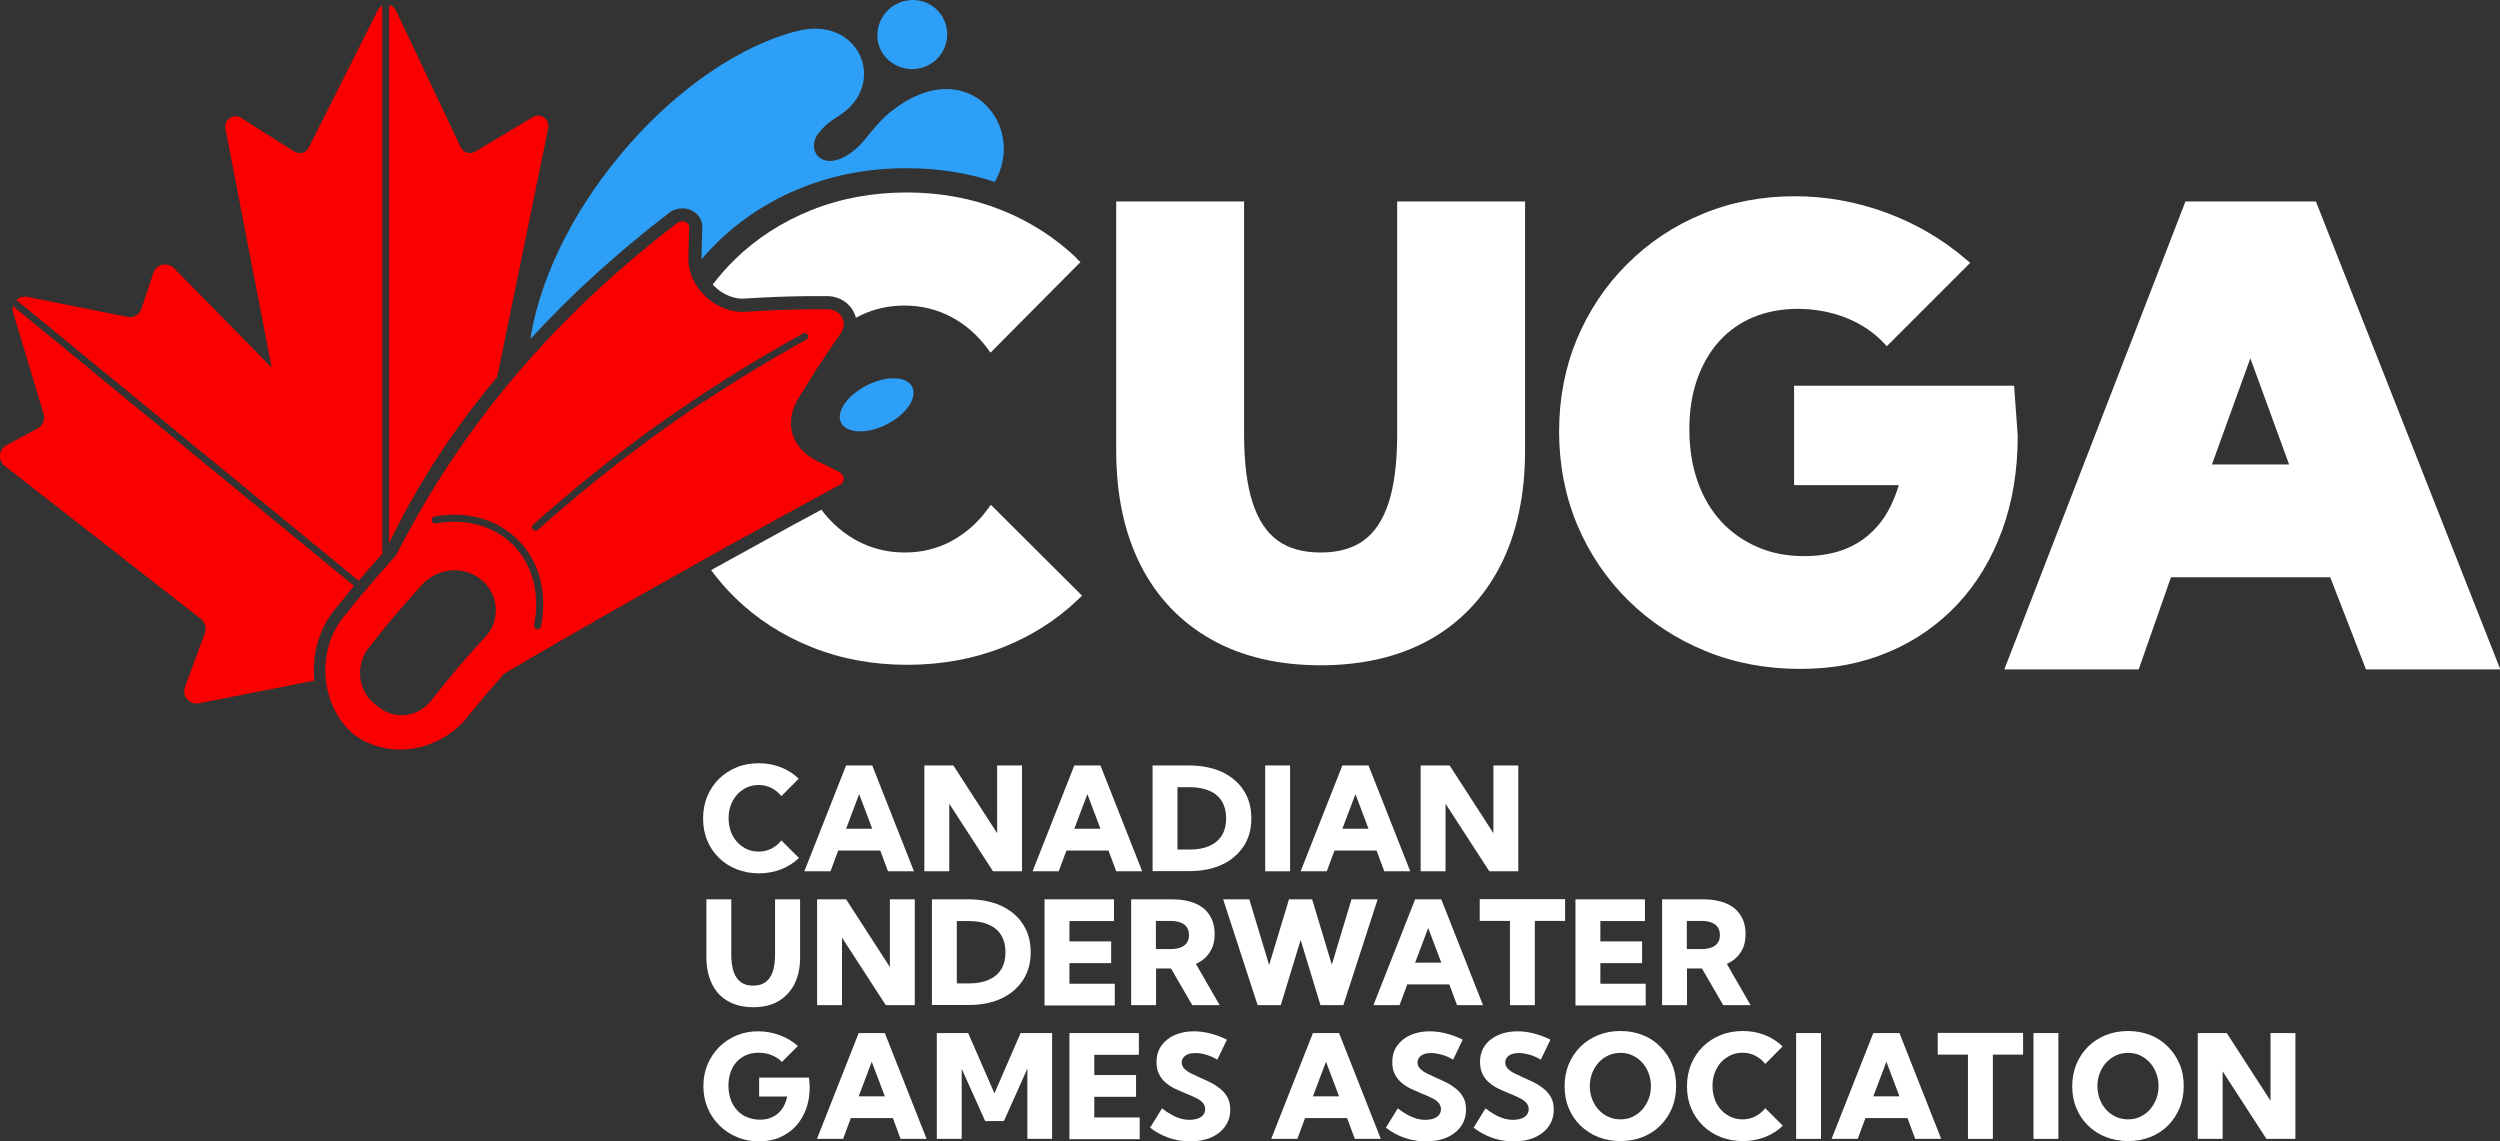 <?xml version="1.0" encoding="UTF-8"?>
<svg id="Labels" xmlns="http://www.w3.org/2000/svg" viewBox="0 0 158.73 72.45">
  <rect x="0" y="0" width="158.73" height="72.45" fill="#333333" stroke="none"/>
  <defs>
    <style>
      .cls-1 {
        fill: #2d9ff7;
        fill-rule: evenodd;
      }

      .cls-1, .cls-2, .cls-3 {
        stroke-width: 0px;
      }

      .cls-2 {
        fill: #fb0000;
      }

      .cls-3 {
        fill: #fff;
      }
    </style>
  </defs>
  <g>
    <g>
      <path class="cls-3" d="m88.71,27.59c0,1.75-.18,3.2-.54,4.32-.35,1.08-.88,1.89-1.58,2.4-.7.51-1.62.77-2.74.77s-2.04-.26-2.74-.77c-.7-.51-1.23-1.32-1.58-2.4-.36-1.11-.54-2.57-.54-4.32v-14.8h-8.12v15.82c0,2.8.52,5.25,1.55,7.27,1.03,2.04,2.55,3.63,4.49,4.72,1.93,1.09,4.27,1.64,6.94,1.64s5.02-.55,6.95-1.64c1.94-1.09,3.44-2.68,4.48-4.72,1.03-2.03,1.55-4.47,1.55-7.27v-15.82h-8.12v14.8Z"/>
      <path class="cls-3" d="m127.86,24.49h-13.95v6.31h6.65c-.19.63-.43,1.2-.72,1.71-.35.61-.79,1.12-1.3,1.54-.5.41-1.09.73-1.75.94-.67.21-1.42.32-2.23.32-1.09,0-2.1-.19-2.98-.58-.88-.38-1.66-.93-2.3-1.62-.64-.7-1.15-1.55-1.49-2.53-.35-.99-.53-2.1-.53-3.31s.17-2.26.5-3.2c.33-.93.8-1.74,1.4-2.41.6-.66,1.32-1.17,2.16-1.52.84-.35,1.79-.53,2.83-.53s2.1.19,3.04.56c.93.37,1.73.89,2.37,1.56l.24.25,5.29-5.29-.27-.23c-1.49-1.28-3.2-2.27-5.07-2.96-1.87-.69-3.82-1.04-5.8-1.04-2.1,0-4.09.38-5.89,1.14-1.81.75-3.41,1.82-4.76,3.18-1.36,1.35-2.42,2.95-3.18,4.75-.75,1.8-1.13,3.78-1.13,5.87s.39,4.12,1.16,5.94c.77,1.83,1.87,3.44,3.25,4.8,1.39,1.36,3.02,2.43,4.87,3.19,1.85.76,3.87,1.14,6.01,1.14s3.95-.36,5.63-1.07c1.69-.71,3.16-1.74,4.38-3.04s2.17-2.89,2.83-4.69c.66-1.8.99-3.82.99-5.99l-.23-3.18Z"/>
      <path class="cls-3" d="m147.02,12.79h-8.26l-11.5,29.71h8.53l2.05-5.85h10.11l2.27,5.85h8.53l-11.71-29.71Zm-6.58,16.7l2.44-6.74,2.46,6.74h-4.9Z"/>
      <g>
        <path class="cls-3" d="m68.37,16.4c-1.36-1.3-2.97-2.34-4.8-3.07-1.83-.73-3.85-1.11-6-1.11s-4.22.38-6.08,1.13c-1.86.75-3.5,1.81-4.87,3.16-.5.49-.95,1.01-1.37,1.56.03.03.06.06.09.09.06.06.13.12.2.18.06.05.13.11.21.16.28.19.57.32.85.39h0s0,0,0,0c.08.02.16.04.25.05.08.01.16.02.24.02.04,0,.07,0,.11,0,1.73-.11,2.74-.14,4.13-.16.15,0,.29,0,.44,0,.02,0,.04,0,.06,0,.22,0,.45,0,.69,0,.58,0,1.12.25,1.47.68.14.16.24.35.31.55.02.05.03.1.04.15.12-.07.25-.13.37-.19.83-.39,1.74-.59,2.72-.59,1.05,0,2.04.24,2.94.71.9.47,1.67,1.14,2.29,1.97l.23.31,5.71-5.75-.25-.23Z"/>
        <path class="cls-3" d="m62.89,32.08l-.23.31c-.62.84-1.39,1.5-2.28,1.98-.89.47-1.87.71-2.93.71-.97,0-1.89-.2-2.72-.59-.83-.39-1.57-.95-2.2-1.66-.13-.15-.26-.31-.38-.47l-.07.04-.29.16h0s0,0,0,0c-.09.05-.19.1-.28.15-.18.1-.36.2-.54.29-.18.1-.36.19-.54.29l-.14.08-.15.08c-1.23.67-2.22,1.22-3.14,1.73h0s0,0,0,0c-.1.05-.18.1-.26.14h-.01s-.01.01-.01.01c-.39.21-.74.41-1.07.59h-.01s-.01.01-.01.01c-.09.05-.18.1-.27.15h0s0,0,0,0c-.07.04-.14.08-.21.12.45.61.95,1.19,1.49,1.72,1.37,1.35,3.01,2.41,4.87,3.16,1.86.75,3.9,1.13,6.08,1.13s4.2-.37,6.04-1.09c1.85-.73,3.47-1.76,4.82-3.06l.25-.24-5.78-5.76Z"/>
      </g>
    </g>
    <g>
      <path class="cls-2" d="m34.82,8.05s0,.05-.01.07l-3.24,15.81c-2.69,3.21-5.02,6.71-6.86,10.55V.32c.18.04.34.16.43.35l4.11,8.67c.06.12.14.21.25.28.13.08.28.11.43.09.08-.01.17-.04.25-.09l3.66-2.19s.06-.03.08-.04c.08-.04.17-.05.25-.05.11,0,.21.03.3.08.04.02.07.04.1.07.02.01.03.03.05.04.02.01.03.03.04.04.04.04.08.1.1.16h0c.04.1.06.21.05.33Z"/>
      <path class="cls-2" d="m19.97,43.21l-7.33,1.44c-.05.01-.1.02-.16.02-.53,0-.93-.53-.73-1.06l1.26-3.42c.12-.32.02-.68-.25-.89L.3,29.58c-.45-.35-.39-1.04.11-1.31l1.98-1.07c.33-.18.49-.56.38-.92l-1.94-6.45c-.04-.14-.04-.27-.01-.4l21.66,17.77c-.32.39-.67.81-1.08,1.32-1.14,1.3-1.61,3.03-1.44,4.68Z"/>
      <path class="cls-2" d="m22.77,36.87L1.04,19.05c.14-.14.33-.22.54-.22.05,0,.1,0,.16.02l6.35,1.27c.05.01.1.02.16.02.08,0,.16-.01.24-.04.04-.01.08-.03.11-.05.04-.02.07-.04.1-.06.03-.02.06-.05.09-.08.08-.08.15-.19.19-.31l.76-2.28s.03-.08.05-.12c.02-.04.04-.07.07-.1.01-.02.03-.03.04-.05.02-.02.03-.03.04-.04.03-.03.06-.05.09-.08.03-.02.07-.04.1-.06.11-.05.23-.08.35-.08.2,0,.4.07.56.23l6.21,6.32-2.94-15.18c-.08-.43.26-.78.64-.78.12,0,.24.03.35.1l3.38,2.14c.11.07.23.1.35.1.24,0,.47-.13.58-.36L23.98.66c.07-.14.17-.23.29-.29v34.79c-.59.65-1.04,1.17-1.49,1.71Z"/>
    </g>
    <g>
      <path class="cls-2" d="m24.69,35.77h.02v-.02s-.02.02-.02.02Z"/>
      <path class="cls-2" d="m53.37,30.01c-.37-.19-.63-.32-.92-.46-.12-.06-.25-.12-.41-.2-.04-.02-.07-.04-.11-.05-.61-.3-1.06-.7-1.35-1.17-.27-.44-.39-.94-.35-1.46.03-.45.18-.91.45-1.36.02-.04.04-.08.07-.11.98-1.61,1.52-2.44,2.64-4.05.1-.15.16-.31.18-.47.01-.13,0-.26-.04-.38-.04-.1-.09-.21-.16-.29-.18-.22-.47-.37-.83-.37-.24,0-.47,0-.68,0-.17,0-.33,0-.49,0-1.4.02-2.41.06-4.1.16-.17.01-.34,0-.51-.02-.12-.02-.24-.04-.36-.07-.4-.1-.78-.28-1.13-.51-.09-.06-.18-.13-.27-.2-.09-.07-.17-.15-.25-.23-.32-.31-.58-.67-.76-1.06-.06-.12-.11-.24-.14-.37-.09-.29-.14-.58-.14-.88.01-.8.02-1.21.05-2.01.01-.34-.39-.51-.72-.32-.02.01-.04.02-.06.04-4.49,3.45-8.42,7.24-11.77,11.54-2.28,2.92-4.29,6.07-6.04,9.5-.02.05-.05.09-.09.13-.13.14-.25.28-.37.41v.02h-.02c-.52.58-.94,1.06-1.36,1.56-.09.11-.19.23-.29.34-.33.39-.68.82-1.09,1.34-.99,1.13-1.4,2.63-1.27,4.06.12,1.35.72,2.65,1.78,3.56,2.31,1.69,5.45,1.05,7.22-1.1.9-1.12,1.36-1.66,2.31-2.73.03-.03.07-.06.1-.08,3.71-2.17,7.43-4.3,11.18-6.4.1-.06.19-.11.29-.16.36-.2.72-.4,1.07-.6.1-.06.19-.11.29-.16.1-.06.2-.11.29-.16.36-.2.72-.4,1.07-.6.1-.06.2-.11.29-.16,1.05-.58,2.09-1.15,3.14-1.73.1-.05.19-.11.29-.16.36-.2.72-.39,1.08-.59.1-.05.2-.11.29-.16.1-.05.2-.11.29-.16.36-.19.72-.39,1.08-.58.1-.05.2-.1.29-.16.11-.06.22-.12.33-.18,0,0,0,0,.01,0,.28-.16.27-.58-.04-.74Zm-22.54,10.4c-1.44,1.58-2.13,2.4-3.47,4.09-.82,1.04-2.3,1.22-3.33.39-.11-.09-.17-.14-.28-.23-.61-.49-.92-1.25-.89-2.01.02-.54.2-1.08.56-1.54.61-.77,1.08-1.35,1.55-1.91.54-.64,1.07-1.24,1.81-2.06.61-.68,1.46-.99,2.29-.93.62.05,1.22.31,1.69.78.94.94.96,2.46.08,3.43Zm3.52-.64c-.02.11-.11.18-.22.18-.01,0-.03,0-.04,0-.12-.02-.2-.14-.18-.26.33-1.68.04-3.27-.83-4.49-.78-1.1-1.99-1.81-3.39-2.01h0c-.64-.09-1.32-.08-2.02.05-.01,0-.02,0-.04,0-.11,0-.2-.08-.22-.19-.02-.12.06-.24.18-.26.75-.13,1.48-.15,2.16-.05h0c1.53.22,2.84,1,3.7,2.2.93,1.32,1.26,3.03.9,4.83Zm10.23-14.21c-.12.08-.24.16-.36.24-.43.29-.86.58-1.28.88-.11.08-.23.16-.34.24-.11.08-.23.16-.34.24-.41.29-.81.58-1.21.88-.11.08-.22.16-.32.24-2.26,1.67-4.44,3.46-6.58,5.36-.04.04-.1.06-.15.06-.06,0-.12-.03-.17-.08-.08-.09-.07-.23.02-.31,2.22-1.98,4.5-3.83,6.85-5.57.11-.08.22-.16.33-.25.41-.3.82-.59,1.24-.88.11-.08.23-.16.35-.24.12-.08.23-.16.35-.24.44-.31.88-.6,1.33-.9.12-.08.25-.16.37-.25,1.61-1.06,3.27-2.08,4.97-3.05.19-.11.39-.23.59-.33.25-.14.51-.29.76-.43.11-.06.25-.02.3.09.06.11.02.24-.09.3-.47.26-.95.53-1.41.8-.17.1-.35.2-.52.3-1.6.93-3.16,1.9-4.68,2.91Z"/>
    </g>
    <path class="cls-1" d="m58.91,4.16c1.1-.55,1.54-1.88,1-2.96s-1.86-1.51-2.96-.96-1.56,1.89-1.02,2.95,1.89,1.52,2.99.96Z"/>
    <path class="cls-1" d="m56.66,7.01c-1.39,1.1-1.61,2-2.73,2.76-1.81,1.21-2.8-.3-1.93-1.35.58-.72.98-.84,1.54-1.26,2.74-2.05.94-6.15-2.88-5.2-7.43,1.86-15.57,10.99-16.97,19.45,0,.04,0,.07-.01.11,2.59-2.82,5.5-5.47,8.81-8.01.04-.03.08-.06.11-.08h.01s.01-.01.01-.01c.22-.13.46-.19.71-.19.36,0,.69.14.93.38.23.23.35.55.33.88-.03.78-.04,1.17-.05,1.98.31-.37.64-.72.98-1.06,1.52-1.49,3.33-2.67,5.38-3.49,2.04-.82,4.28-1.24,6.66-1.24,1.98,0,3.86.29,5.6.87,2.07-3.58-1.76-8.26-6.52-4.52Z"/>
    <path class="cls-1" d="m56.29,26.95c1.25-.63,1.97-1.69,1.63-2.38s-1.62-.74-2.87-.11-1.99,1.7-1.65,2.38,1.65.74,2.9.11Z"/>
  </g>
  <g>
    <path class="cls-3" d="m50.72,54.48c-.31.3-.69.54-1.12.71-.43.17-.9.26-1.41.26s-.98-.09-1.42-.26-.81-.42-1.13-.73c-.32-.32-.57-.68-.74-1.11-.18-.42-.26-.89-.26-1.39s.09-.96.26-1.39c.18-.42.42-.79.74-1.11.32-.32.7-.56,1.13-.74s.91-.26,1.42-.26.97.09,1.4.26c.43.17.8.41,1.12.72l-1.1,1.11c-.17-.22-.38-.39-.63-.52-.25-.13-.52-.19-.81-.19-.27,0-.52.05-.76.16-.23.11-.44.26-.61.45-.17.19-.31.42-.4.67-.1.26-.14.53-.14.83s.05.58.14.84.23.48.4.67c.17.19.38.34.61.45s.49.16.76.16c.29,0,.56-.06.81-.19.25-.13.46-.3.63-.52l1.11,1.11Z"/>
    <path class="cls-3" d="m52.72,55.32h-1.65l2.65-6.72h1.66l2.65,6.72h-1.65l-.49-1.32h-2.67l-.49,1.32Zm1-2.7h1.66l-.83-2.2-.83,2.2Z"/>
    <path class="cls-3" d="m64.89,55.32h-1.84l-2.78-4.29v4.29h-1.58v-6.72h1.84l2.78,4.3v-4.3h1.58v6.72Z"/>
    <path class="cls-3" d="m67.21,55.32h-1.65l2.65-6.72h1.66l2.65,6.72h-1.65l-.49-1.32h-2.67l-.49,1.32Zm1-2.7h1.66l-.83-2.2-.83,2.2Z"/>
    <path class="cls-3" d="m73.18,55.32v-6.72h2.29c.81,0,1.51.14,2.11.41.59.28,1.06.67,1.38,1.17.33.5.49,1.1.49,1.78s-.16,1.27-.49,1.77c-.33.5-.79.9-1.38,1.17-.59.28-1.3.41-2.11.41h-2.29Zm1.58-1.38h.77c.5,0,.92-.08,1.26-.23.34-.15.61-.38.79-.67.18-.3.27-.66.27-1.08s-.09-.78-.27-1.08c-.18-.3-.44-.52-.79-.67-.34-.15-.76-.23-1.26-.23h-.77v3.97Z"/>
    <path class="cls-3" d="m81.91,55.32h-1.58v-6.72h1.58v6.72Z"/>
    <path class="cls-3" d="m84.23,55.32h-1.65l2.65-6.72h1.66l2.65,6.72h-1.65l-.49-1.32h-2.67l-.49,1.32Zm1-2.7h1.66l-.83-2.2-.83,2.2Z"/>
    <path class="cls-3" d="m96.4,55.32h-1.84l-2.78-4.29v4.29h-1.58v-6.72h1.84l2.78,4.3v-4.3h1.58v6.72Z"/>
    <path class="cls-3" d="m50.8,57.1v3.69c0,.66-.12,1.22-.36,1.69s-.58.83-1.02,1.09-.98.38-1.6.38-1.15-.13-1.59-.38c-.45-.25-.79-.62-1.02-1.09s-.36-1.04-.36-1.69v-3.69h1.58v3.49c0,.45.05.82.15,1.11.1.29.26.51.46.66.21.15.46.22.78.22s.57-.07.78-.22.36-.37.46-.66c.1-.29.15-.67.15-1.11v-3.49h1.58Z"/>
    <path class="cls-3" d="m58.08,63.82h-1.84l-2.78-4.29v4.29h-1.58v-6.72h1.84l2.78,4.3v-4.3h1.58v6.72Z"/>
    <path class="cls-3" d="m59.17,63.82v-6.72h2.29c.81,0,1.51.14,2.11.41.59.28,1.06.67,1.38,1.17.33.5.49,1.1.49,1.78s-.16,1.27-.49,1.77c-.33.5-.79.9-1.38,1.17-.59.28-1.3.41-2.11.41h-2.29Zm1.58-1.38h.77c.5,0,.92-.08,1.26-.23.34-.15.61-.38.79-.67.18-.3.27-.66.27-1.08s-.09-.78-.27-1.08c-.18-.3-.44-.52-.79-.67-.34-.15-.76-.23-1.26-.23h-.77v3.97Z"/>
    <path class="cls-3" d="m66.32,63.82v-6.72h4.41v1.38h-2.83v1.29h2.65v1.38h-2.65v1.31h2.88v1.38h-4.45Z"/>
    <path class="cls-3" d="m77.44,63.82h-1.74l-1.35-2.33h-.95v2.33h-1.58v-6.72h2.63c.56,0,1.04.09,1.44.26.4.17.7.42.91.75s.32.72.32,1.19-.1.84-.31,1.16c-.2.32-.5.57-.88.74l1.51,2.62Zm-4.05-3.56h.93c.38,0,.67-.08.87-.23.2-.15.3-.37.3-.66s-.1-.52-.3-.67c-.2-.15-.49-.23-.87-.23h-.93v1.79Z"/>
    <path class="cls-3" d="m85.31,63.82h-1.47l-1.26-4.14-1.26,4.14h-1.47l-2.19-6.72h1.66l1.26,4.17,1.26-4.17h1.47l1.25,4.15,1.25-4.15h1.66l-2.18,6.72Z"/>
    <path class="cls-3" d="m88.85,63.82h-1.65l2.65-6.72h1.66l2.65,6.72h-1.65l-.49-1.32h-2.67l-.49,1.32Zm1-2.7h1.66l-.83-2.2-.83,2.2Z"/>
    <path class="cls-3" d="m97.45,63.82h-1.58v-5.35h-1.92v-1.38h5.42v1.38h-1.92v5.35Z"/>
    <path class="cls-3" d="m100.03,63.82v-6.72h4.41v1.38h-2.83v1.29h2.65v1.38h-2.65v1.31h2.88v1.38h-4.45Z"/>
    <path class="cls-3" d="m111.15,63.82h-1.74l-1.35-2.33h-.95v2.33h-1.58v-6.72h2.63c.56,0,1.04.09,1.44.26.4.17.7.42.91.75s.32.72.32,1.19-.1.84-.31,1.16c-.2.32-.5.57-.88.74l1.51,2.62Zm-4.05-3.56h.93c.38,0,.67-.08.87-.23.2-.15.3-.37.3-.66s-.1-.52-.3-.67-.49-.23-.87-.23h-.93v1.79Z"/>
    <path class="cls-3" d="m49.63,67.41c-.18-.18-.39-.32-.65-.42-.25-.1-.53-.15-.82-.15s-.55.05-.78.15c-.23.1-.43.24-.6.42-.17.18-.3.4-.39.66-.09.25-.14.54-.14.86s.05.61.14.88c.1.26.23.49.41.68.17.19.38.34.63.44.24.1.51.16.81.16.23,0,.45-.03.64-.1.19-.07.36-.16.51-.29s.27-.28.37-.46.17-.39.22-.62h-1.78v-1.2h3.17l.04.6c0,.51-.08.98-.23,1.4-.16.42-.38.79-.66,1.09-.29.31-.63.54-1.02.71-.39.17-.83.25-1.31.25s-.96-.09-1.39-.27-.8-.42-1.12-.74-.57-.69-.75-1.11-.27-.89-.27-1.39.09-.95.26-1.37c.18-.42.42-.79.74-1.11.32-.32.68-.56,1.11-.74s.88-.26,1.37-.26c.46,0,.91.08,1.35.24.44.16.83.39,1.17.69l-1.02,1.02Z"/>
    <path class="cls-3" d="m53.52,72.31h-1.65l2.65-6.72h1.66l2.65,6.72h-1.65l-.49-1.32h-2.67l-.49,1.32Zm1-2.7h1.66l-.83-2.2-.83,2.2Z"/>
    <path class="cls-3" d="m66.81,72.31h-1.58v-4.46l-1.49,3.33h-1.19l-1.49-3.32v4.45h-1.58v-6.72h1.99l1.67,3.83,1.66-3.83h2v6.72Z"/>
    <path class="cls-3" d="m67.9,72.31v-6.72h4.41v1.38h-2.83v1.29h2.65v1.38h-2.65v1.31h2.88v1.38h-4.45Z"/>
    <path class="cls-3" d="m73.04,71.57l.74-1.2c.21.17.41.3.61.41.19.11.38.18.56.24.19.05.37.08.56.08.21,0,.39-.03.54-.08.15-.06.27-.13.35-.24.08-.1.12-.22.12-.36,0-.16-.06-.3-.17-.42-.11-.12-.26-.22-.44-.3-.18-.09-.38-.18-.59-.26-.22-.09-.43-.19-.66-.29s-.43-.23-.61-.38c-.19-.15-.34-.33-.45-.55-.12-.22-.17-.48-.17-.78,0-.41.1-.76.31-1.05s.49-.52.84-.67c.36-.16.76-.24,1.21-.24.33,0,.67.04,1.03.13.36.09.72.22,1.08.4l-.61,1.27c-.22-.13-.45-.24-.7-.31-.25-.08-.48-.11-.7-.11-.17,0-.32.02-.45.07s-.23.12-.3.21c-.07.09-.11.19-.11.31,0,.15.05.28.16.4.11.11.25.21.43.3.18.09.37.18.57.27.22.09.44.2.67.31.23.11.43.25.62.4.19.15.34.34.46.55.11.22.17.47.17.78,0,.4-.11.75-.32,1.05s-.51.54-.9.71c-.38.17-.83.25-1.34.25-.47,0-.92-.08-1.35-.23-.43-.15-.83-.37-1.2-.66Z"/>
    <path class="cls-3" d="m82.36,72.31h-1.65l2.65-6.72h1.66l2.65,6.72h-1.65l-.49-1.32h-2.67l-.49,1.32Zm1-2.7h1.66l-.83-2.2-.83,2.2Z"/>
    <path class="cls-3" d="m88.01,71.57l.74-1.2c.21.17.41.3.61.41.19.11.38.18.56.24.19.05.37.08.56.08.21,0,.39-.03.54-.08.15-.06.27-.13.35-.24.08-.1.12-.22.12-.36,0-.16-.06-.3-.17-.42-.11-.12-.26-.22-.44-.3-.18-.09-.38-.18-.59-.26-.22-.09-.43-.19-.66-.29-.22-.1-.43-.23-.61-.38-.19-.15-.34-.33-.45-.55-.12-.22-.17-.48-.17-.78,0-.41.1-.76.31-1.05s.49-.52.84-.67c.36-.16.76-.24,1.21-.24.33,0,.67.04,1.03.13.36.09.72.22,1.08.4l-.61,1.27c-.22-.13-.45-.24-.7-.31s-.48-.11-.7-.11c-.17,0-.32.02-.45.07-.13.05-.23.12-.3.21-.07.09-.11.19-.11.31,0,.15.05.28.16.4.11.11.25.21.43.3.18.09.37.18.57.27.22.09.44.2.67.31.23.11.43.25.62.4.19.15.34.34.46.55s.17.47.17.78c0,.4-.11.75-.32,1.05-.21.3-.51.54-.9.71-.38.17-.83.25-1.34.25-.47,0-.92-.08-1.35-.23-.43-.15-.83-.37-1.2-.66Z"/>
    <path class="cls-3" d="m93.58,71.57l.74-1.2c.21.17.41.3.61.41.19.11.38.18.56.24.19.05.37.08.56.08.21,0,.39-.03.54-.08.15-.06.27-.13.35-.24.08-.1.12-.22.12-.36,0-.16-.06-.3-.17-.42-.11-.12-.26-.22-.44-.3-.18-.09-.38-.18-.59-.26-.22-.09-.43-.19-.66-.29-.22-.1-.43-.23-.61-.38-.19-.15-.34-.33-.45-.55s-.17-.48-.17-.78c0-.41.1-.76.31-1.05.2-.29.49-.52.84-.67.36-.16.76-.24,1.21-.24.33,0,.67.04,1.03.13.36.09.72.22,1.08.4l-.61,1.27c-.22-.13-.45-.24-.7-.31s-.48-.11-.7-.11c-.17,0-.32.02-.45.07-.13.05-.23.12-.3.21-.07.09-.11.19-.11.31,0,.15.05.28.16.4.11.11.25.21.43.3.18.09.37.18.57.27.22.09.44.2.67.31.23.11.43.25.62.4.19.15.34.34.46.55s.17.47.17.78c0,.4-.11.75-.32,1.05-.21.3-.51.54-.9.71-.38.17-.83.25-1.34.25-.47,0-.92-.08-1.35-.23-.43-.15-.83-.37-1.2-.66Z"/>
    <path class="cls-3" d="m102.89,72.45c-.51,0-.99-.09-1.42-.26-.43-.17-.81-.42-1.13-.73-.32-.32-.57-.68-.74-1.11-.18-.42-.26-.89-.26-1.39s.09-.96.26-1.39c.18-.42.42-.79.74-1.11.32-.32.7-.56,1.13-.74.43-.17.91-.26,1.42-.26s.98.09,1.41.26c.43.17.81.42,1.12.74.32.32.56.68.74,1.11.18.42.26.89.26,1.39s-.09.97-.26,1.39c-.18.42-.42.79-.74,1.11-.32.32-.69.56-1.12.73-.43.17-.9.26-1.42.26Zm0-1.38c.27,0,.53-.05.76-.16.23-.11.44-.26.61-.45.17-.19.31-.42.41-.67.1-.26.15-.53.15-.83s-.05-.58-.15-.83c-.1-.26-.23-.48-.41-.67-.17-.19-.38-.34-.61-.45-.23-.11-.49-.16-.76-.16s-.53.05-.77.16c-.24.11-.44.26-.62.45-.17.19-.31.42-.41.67-.1.26-.15.53-.15.83s.05.58.15.83c.1.26.23.48.41.67.17.19.38.34.62.45s.49.16.77.16Z"/>
    <path class="cls-3" d="m113.19,71.48c-.31.3-.69.54-1.12.71-.43.17-.9.26-1.41.26s-.98-.09-1.42-.26c-.43-.17-.81-.42-1.13-.73-.32-.32-.57-.68-.74-1.11-.18-.42-.26-.89-.26-1.39s.09-.96.26-1.39c.18-.42.42-.79.74-1.11.32-.32.7-.56,1.13-.74.43-.17.91-.26,1.42-.26s.97.09,1.4.26c.43.17.8.41,1.12.72l-1.1,1.11c-.17-.22-.38-.39-.63-.52-.25-.13-.52-.19-.81-.19-.27,0-.52.05-.76.16-.23.11-.44.26-.61.45s-.31.42-.4.67c-.1.26-.14.53-.14.83s.05.58.14.84.23.48.4.67c.17.19.38.34.61.45s.49.16.76.16c.29,0,.56-.06.81-.19.25-.13.46-.3.63-.52l1.11,1.11Z"/>
    <path class="cls-3" d="m115.62,72.31h-1.58v-6.72h1.58v6.72Z"/>
    <path class="cls-3" d="m117.94,72.31h-1.65l2.65-6.72h1.66l2.65,6.72h-1.65l-.49-1.32h-2.67l-.49,1.32Zm1-2.7h1.66l-.83-2.2-.83,2.2Z"/>
    <path class="cls-3" d="m126.53,72.31h-1.58v-5.35h-1.92v-1.38h5.42v1.38h-1.92v5.35Z"/>
    <path class="cls-3" d="m130.69,72.31h-1.58v-6.72h1.58v6.72Z"/>
    <path class="cls-3" d="m135.12,72.45c-.51,0-.99-.09-1.42-.26-.43-.17-.81-.42-1.13-.73-.32-.32-.57-.68-.74-1.11-.18-.42-.26-.89-.26-1.39s.09-.96.26-1.39c.18-.42.42-.79.74-1.11.32-.32.7-.56,1.13-.74.43-.17.91-.26,1.42-.26s.98.09,1.41.26c.43.17.81.42,1.12.74.32.32.56.68.74,1.11.18.42.26.89.26,1.39s-.09.97-.26,1.39c-.18.42-.42.79-.74,1.11-.32.32-.69.56-1.12.73-.43.17-.9.26-1.42.26Zm0-1.38c.27,0,.53-.05.76-.16.23-.11.44-.26.61-.45.17-.19.31-.42.41-.67.1-.26.15-.53.15-.83s-.05-.58-.15-.83c-.1-.26-.23-.48-.41-.67-.17-.19-.38-.34-.61-.45-.23-.11-.49-.16-.76-.16s-.53.05-.77.16c-.24.11-.44.26-.62.45-.17.19-.31.42-.41.67-.1.26-.15.53-.15.83s.05.58.15.83c.1.26.23.48.41.67.17.19.38.34.62.45s.49.16.77.16Z"/>
    <path class="cls-3" d="m145.74,72.31h-1.84l-2.78-4.29v4.29h-1.58v-6.72h1.84l2.78,4.3v-4.3h1.58v6.72Z"/>
  </g>
</svg>